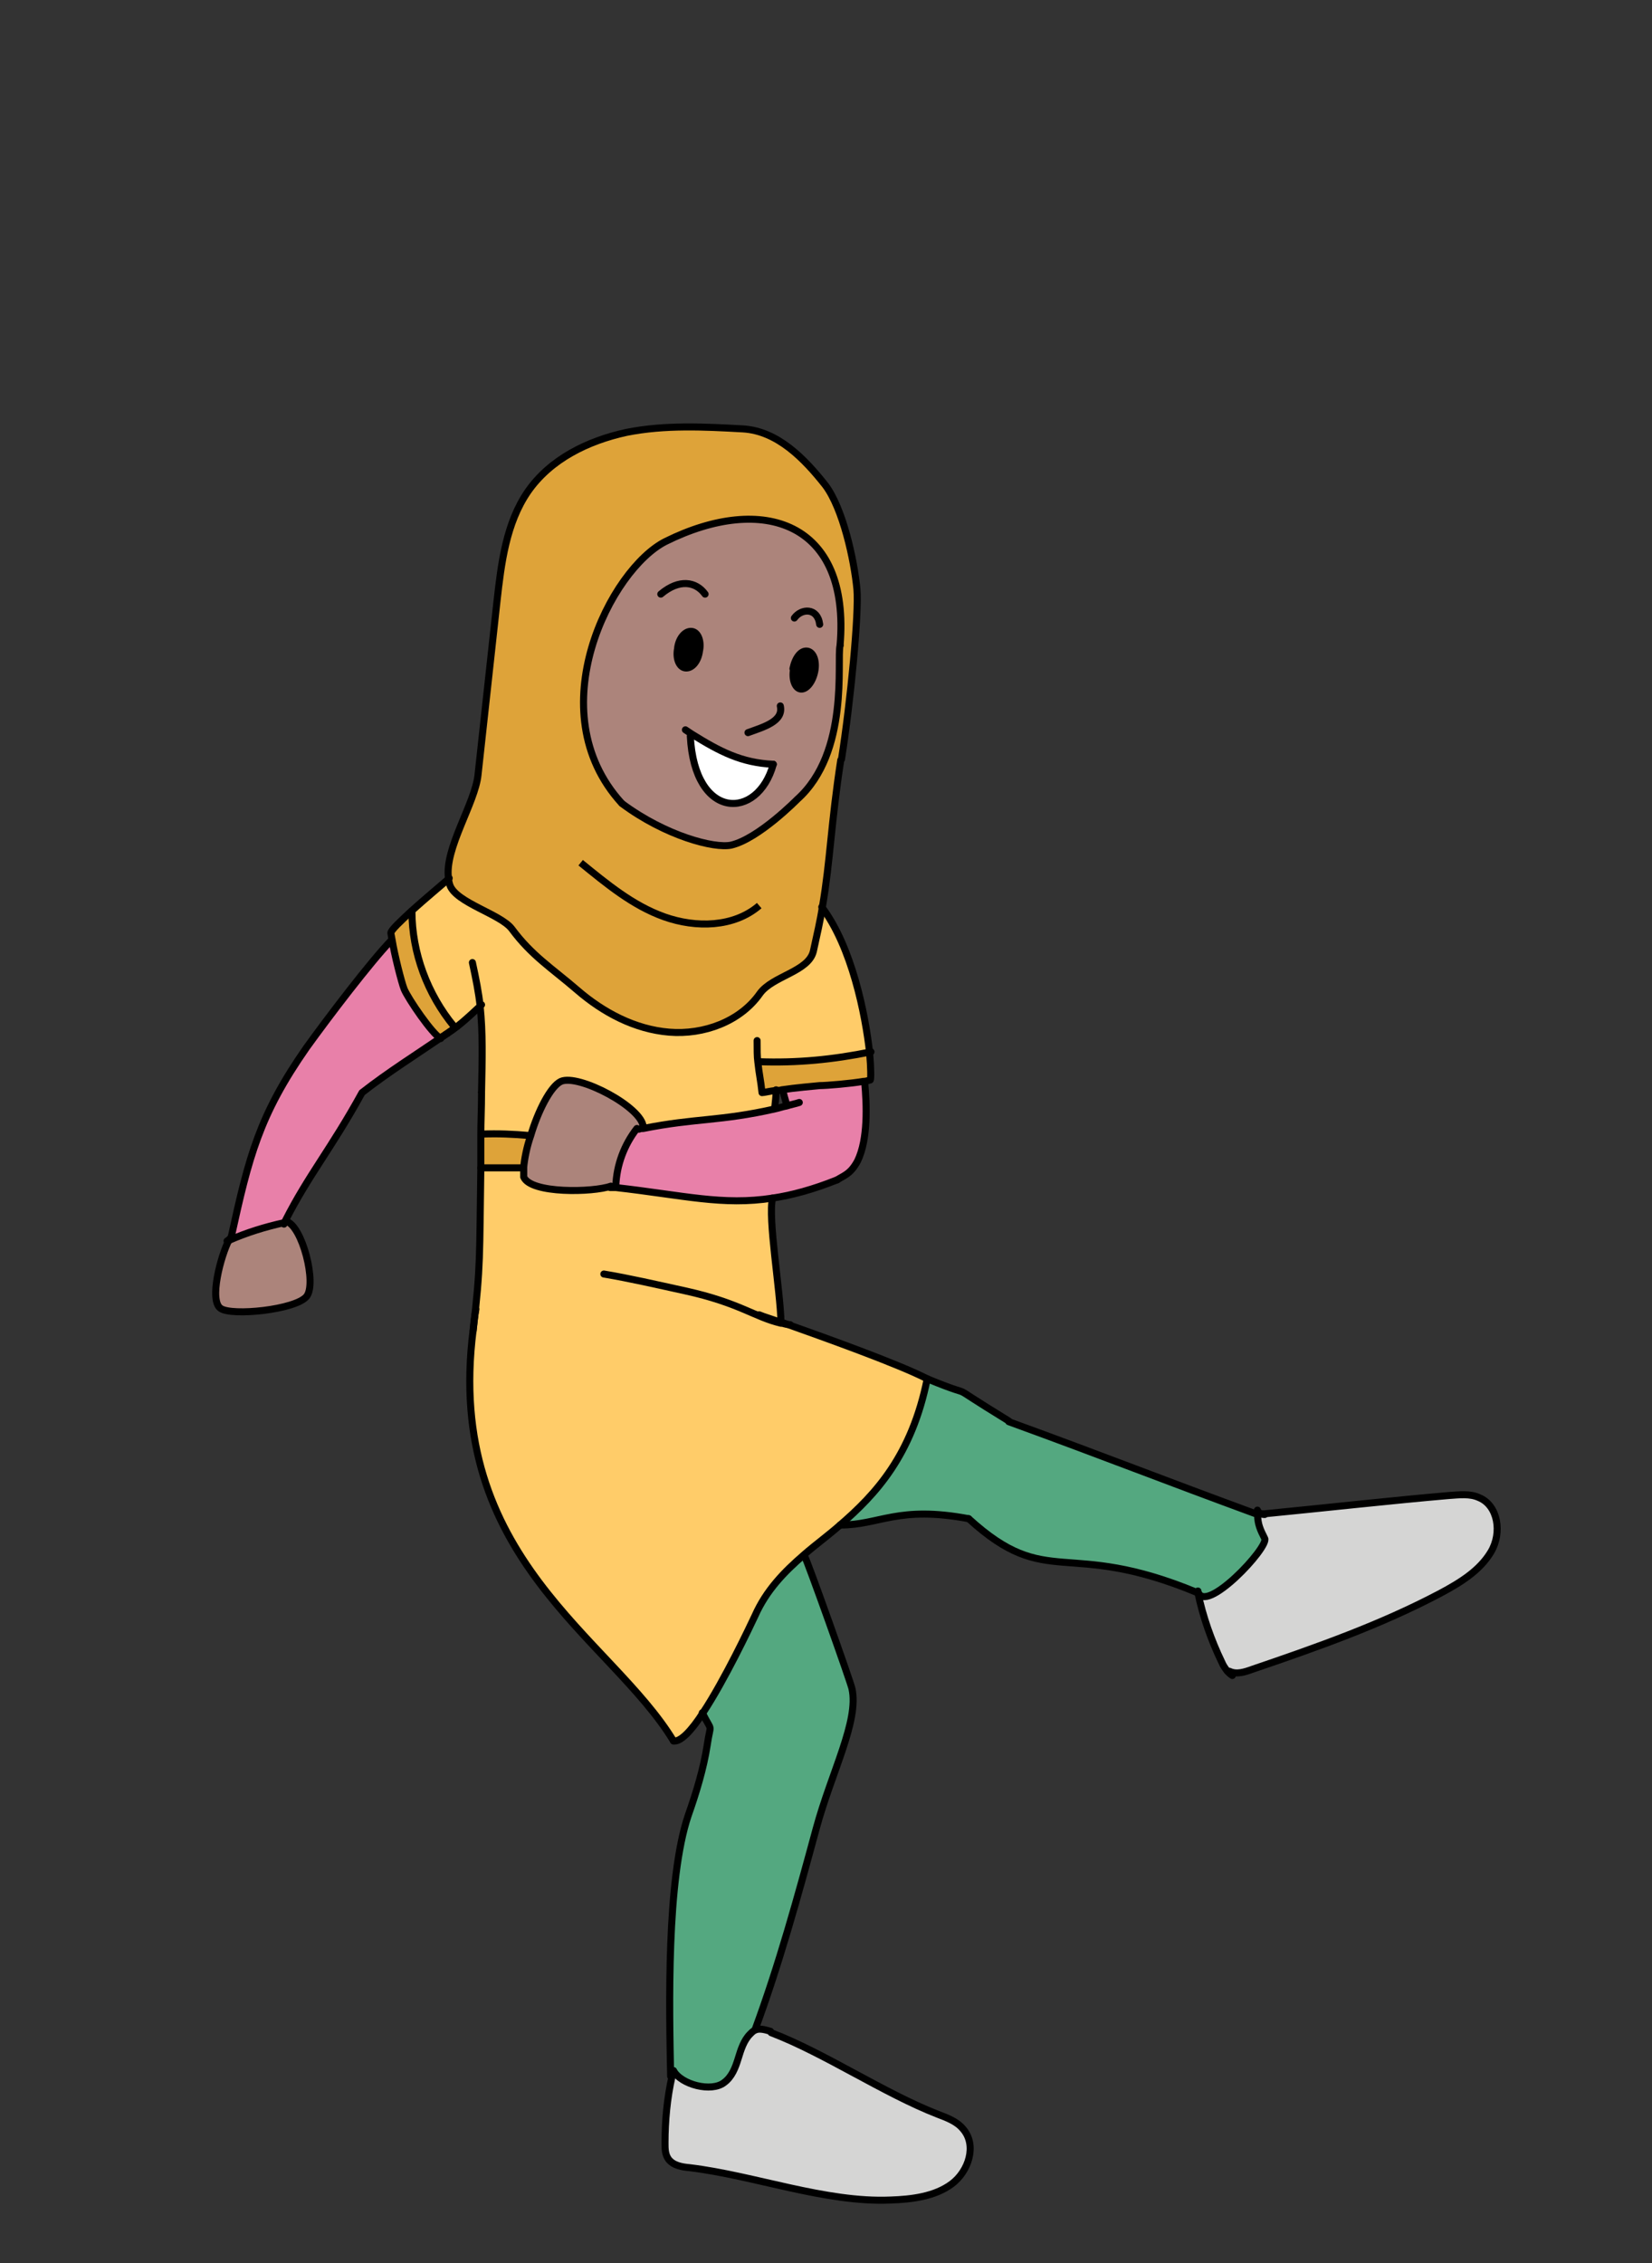 <?xml version="1.0" encoding="UTF-8"?><svg id="africaModest" xmlns="http://www.w3.org/2000/svg" width="235" height="321.9" viewBox="0 0 235 321.9"><rect x="0" y="0" width="235" height="321.9" fill="#333333" stroke="none"/><defs><style>.cls-1{stroke-linecap:round;stroke-linejoin:round;}.cls-1,.cls-2{fill:none;stroke:#000;}.cls-2{stroke-miterlimit:10;}.cls-3,.cls-4,.cls-5,.cls-6,.cls-7,.cls-8,.cls-9,.cls-10,.cls-11,.cls-12{stroke-width:0px;}.cls-4{fill:#face0b;}.cls-5{fill:#54a880;}.cls-6{fill:#ddbca1;}.cls-7{fill:#dea339;}.cls-8{fill:#ac847b;}.cls-9{fill:#d5d5d4;}.cls-10{fill:#fff;}.cls-11{fill:#ffcc69;}.cls-12{fill:#e880a9;}</style></defs><path class="cls-9" d="M210.4,213c2.8,1.2,3.2,5,1.7,7.7s-4.4,4.5-7.2,5.9c-8.5,4.5-17.7,7.7-26.7,10.8-1.1.4-2.3.7-3.3.3h-.3c-.3-.3-.6-.8-.8-1.3-1.5-3.1-2.7-6.5-3.4-9.9,0,0,0-.2,0-.2.9,3.6,10.2-6.3,9.5-7.5-.6-1.2-1-2-1-3.4.3,0,.7,0,1,0h0c8.2-.8,18.1-1.9,26.2-2.6,1.5-.1,3-.3,4.3.3Z"/><path class="cls-5" d="M179.9,218.8c.6,1.2-8.6,11.1-9.5,7.5,0,0,0,.2,0,.2h-.2c-18.8-7.8-21.2-.2-32.5-10.5-10.1-1.9-12.6.9-18.3.9,5.1-4.4,10.2-9.9,12.4-20.8,8.5,3.5,1-.5,11.6,6,13.9,5.1,21.4,8.1,35.4,13.2,0,1.4.4,2.2,1,3.4Z"/><path class="cls-9" d="M137,302.7c1.9,2.3.8,6-1.6,7.8s-5.6,2.2-8.7,2.3c-9.3.4-19.3-3.4-28.6-4.6-1.1-.1-2.3-.3-3-1.2-.5-.6-.5-1.5-.5-2.3,0-3.2.3-6.4,1-9.5,0-.3.1-.5.2-.8,1.1,2,5.4,3.1,7.2,1.7,1.1-.8,1.6-2.1,2-3.4.4-1.3.8-2.6,1.7-3.5.3-.3.5-.5.8-.6.5-.2,1.1-.1,2.1.2h.1c7.7,3,16.1,8.7,23.7,11.7,1.3.5,2.7,1.1,3.6,2.1Z"/><path class="cls-7" d="M110.4,155c-.9.1-1.6.3-1.9.3-.2-1.9-.5-2.5-.6-4.4h0c5.5.2,10.6-.3,16-1.4h0c.2,2.3.3,3.8.1,3.9,0,0-.5.2-1,.2-1.7.3-5.2.5-6.2.6-1,0-3.4.3-5.4.6-.3,0-.6,0-.9.1Z"/><path class="cls-11" d="M64.7,146.2v-.2c-3.9-4.6-6.1-10.5-6.1-16.4h0c2-1.9,4.4-3.9,5.2-4.6,0,.4.1.7.2,1,.9,2.5,7.2,4,8.8,6.2,2.9,3.8,5.7,5.6,9.3,8.7,3.7,3.2,8.3,5.6,13.1,6s10.1-1.5,12.9-5.5c1.7-2.4,6.8-3.1,7.6-6,.6-2.3,1-4.4,1.3-6.4,4.4,5.6,6.2,15.3,6.8,20.7h0c-5.4,1.1-10.5,1.6-16,1.4h0c.2,1.9.4,2.5.6,4.4.3,0,1-.2,1.9-.3,0,1.1-.1,1.5-.2,2.6-7.9,1.8-11.3,1.3-18.8,2.8h0c-.1-2.9-9.2-7.8-11.7-6.6-1.5.7-3.3,4.3-4.3,7.7h-.1c-2.2-.3-4.5-.4-6.8-.2h-.1c0-1.8,0-3.7.1-5.9,0-4.9.2-8.3-.2-12.2-3.4,3.2-3.5,3-4.7,3.9.4-.3.8-.6,1.1-.8Z"/><path class="cls-12" d="M109.9,170.4c-7.1,1.1-12.6-.4-22.3-1.5v-.3c.1-2.9,1.2-5.9,3-8.2h.2c.2,0,.4,0,.6,0,7.4-1.5,10.8-1,18.8-2.8.5-.1,1-.2,1.6-.4-.1-.8-.4-1.6-.5-2.3h0c2-.3,4.4-.5,5.4-.6,1,0,4.5-.3,6.2-.6h0c.3,3.3.5,8.3-1,11.3-1,1.9-2,2.1-2.9,2.7-3.5,1.4-6.5,2.2-9.2,2.6Z"/><path class="cls-7" d="M63.7,125c-.6-4.2,3.8-10.7,4.2-14.7.9-8.2,1.8-16.5,2.7-24.7.6-5.4,1.3-11.1,4.4-15.6,3.2-4.6,8.5-7.2,14-8.4,5.5-1.1,11.1-.8,16.6-.5,4.9.3,8.7,4.2,11.7,8,2.5,3.3,4.1,10.6,4.5,14.8.3,3.4-.9,16-2.2,24.2-1.4,9.1-1.5,14.4-2.6,20.8-.3,2-.8,4.1-1.3,6.4-.7,2.9-5.8,3.5-7.6,6-2.8,4-8,5.9-12.9,5.5s-9.4-2.8-13.1-6c-3.6-3.1-6.5-4.9-9.3-8.7-1.6-2.1-7.9-3.7-8.8-6.2-.1-.3-.2-.7-.2-1ZM119.5,91.8c1.5-17.5-10.9-21.7-24.8-14.8-7.8,3.9-18.2,24.1-6.3,37.2,6.3,4.7,13.1,6.4,15.5,5.9,3.9-.8,9.4-6.5,9.4-6.5,7.5-6.7,5.6-19.8,6.1-21.9Z"/><path class="cls-5" d="M121.2,240.1c1,4.6-2.9,11.8-5.1,19.9-2.6,9.6-5.3,19.4-8.7,28.6h0c-.3.2-.5.4-.8.8-.9,1-1.3,2.3-1.7,3.5-.4,1.2-.9,2.6-2,3.4-1.8,1.4-6.1.2-7.2-1.7,0,.3-.1.5-.2.8h0c-.3-9.8-.7-27.9,2.5-37.1,1.1-3.1,2.2-6.7,2.7-10,.5-3.3.8-1.5-.7-4.6,3.1-4.7,6.7-12,7.4-13.8,1.6-3.6,4.1-6.2,7-8.7.4.6,6.7,18.3,6.8,19Z"/><path class="cls-11" d="M67.2,189.2h0c1.1-9.3.9-10.6,1.1-23.2h6c0,.6,0,1.1,0,1.4,1,2.4,9.9,2.2,12.4,1.3.3,0,.5,0,.8,0,9.6,1.1,15.2,2.6,22.3,1.5-.7,2.8,1.1,13.1,1.2,17.7h0c0,0,.1,0,.2,0,5.9,2,16.3,5.7,20.6,8-2.2,10.9-7.3,16.4-12.4,20.8h0c-1.7,1.5-3.5,2.8-5.1,4.2-2.9,2.5-5.4,5.1-7,8.7-.8,1.7-4.3,9.1-7.4,13.8-1.6,2.5-3.2,4.2-4.2,4-8.9-14.7-32.6-26-28.5-58.4Z"/><path class="cls-8" d="M98.3,104.4l-.2.3c.5,12,9.5,12,11.8,4-4.5-.2-7.6-1.8-11.6-4.3ZM94.7,77.1c13.9-6.9,26.3-2.7,24.8,14.8-.5,2.1,1.4,15.2-6.1,21.9,0,0-5.5,5.6-9.4,6.5-2.4.5-9.3-1.3-15.5-5.9-11.9-13.1-1.4-33.3,6.3-37.2ZM116,95.6c.3-1.5-.2-2.8-1.1-2.9s-1.7,1-2,2.5c-.3,1.5.2,2.8,1,2.9.8.1,1.7-1,2-2.5ZM99.6,92.7c.3-1.4-.2-2.7-1.1-2.8-.9-.1-1.8.9-2,2.3-.3,1.4.2,2.7,1.1,2.8.9.1,1.8-.9,2-2.4Z"/><path class="cls-3" d="M114.9,92.7c.8.1,1.3,1.4,1.1,2.9-.3,1.5-1.2,2.6-2,2.5-.8-.1-1.3-1.4-1-2.9.3-1.5,1.2-2.6,2-2.5Z"/><path class="cls-4" d="M111.1,188.1c0,0,.1,0,.2,0,0,0-.1,0-.2,0h0Z"/><path class="cls-10" d="M110,108.7c-2.2,8-11.2,8-11.8-4l.2-.3c4,2.4,7.1,4,11.6,4.3Z"/><path class="cls-3" d="M98.5,89.8c.9.1,1.4,1.4,1.1,2.8-.3,1.4-1.2,2.5-2,2.4-.9-.1-1.4-1.4-1.1-2.8.3-1.4,1.2-2.5,2-2.3Z"/><path class="cls-8" d="M91.5,160.3h0c-.2.2-.4.2-.6.3h-.2c-1.8,2.2-2.9,5.1-3,8.1v.3c-.3,0-.6,0-.8,0-2.4.9-11.4,1.2-12.4-1.3-.1-.3-.1-.8,0-1.4.1-1.2.5-2.8,1-4.5,1.1-3.4,2.8-7,4.3-7.7,2.5-1.2,11.6,3.7,11.7,6.5Z"/><path class="cls-7" d="M75.3,161.5h.1c-.6,1.7-.9,3.4-1,4.6h0c-2,0-3.9,0-5.9,0h0c0-1.4,0-3,0-4.8h.1c2.3-.1,4.5,0,6.8.2Z"/><path class="cls-7" d="M64.6,146v.2c-.3.3-.6.5-1,.8,0,0,0,0,0,0-.2.1-.3.2-.6.4-.1,0-.2.1-.3.2-1.2-.6-4.6-5.6-5.2-7-.4-1-1.4-5-1.7-6.9-.1-.6-.2-1-.2-1.1,0-.4,1.4-1.7,2.9-3.1h0c0,6,2.2,11.9,6,16.5Z"/><path class="cls-6" d="M63.6,147c-.2.1-.4.3-.6.4.2-.2.4-.3.6-.4Z"/><path class="cls-12" d="M57.5,140.7c.6,1.4,4,6.4,5.2,7-3.2,2.2-7.5,4.9-11.2,7.8-4.4,8-7.6,11.7-10.9,18.2,0,0,0,.1-.1.2h0c-2.7.5-5.3,1.3-7.8,2.4,0-.2.2-.3.3-.4,2.5-11.4,4-17.3,10.7-26.9,3-4.3,9-12.2,12.1-15.3h.1c.4,2,1.3,5.9,1.7,6.9Z"/><path class="cls-8" d="M40.5,173.9c0,0,0-.1.1-.2h0c2.3.6,4.4,8.9,2.9,10.7-1.6,1.9-10.6,2.8-12.2,1.7-1.7-1.1,0-7.5,1.2-9.8,0,0,0,0,0,0,2.5-1.1,5.1-1.9,7.8-2.5h0Z"/><path class="cls-1" d="M62.7,147.7c-1.2-.6-4.6-5.6-5.2-7-.4-1-1.4-5-1.7-6.9-.1-.6-.2-1-.2-1.1,0-.4,1.4-1.7,2.9-3.1,2-1.8,4.4-3.8,5.2-4.5.1,0,.2-.2.2-.2"/><path class="cls-1" d="M63.6,147c-.2.1-.3.2-.6.4"/><path class="cls-1" d="M68.5,142.9c0,0-.2.2-.2.2-3.4,3.2-3.5,3-4.7,3.9"/><path class="cls-1" d="M55.7,133.7c-3,3.1-9,11-12.1,15.3-6.7,9.6-8.2,15.5-10.7,26.9"/><path class="cls-1" d="M65,146c0,0-.2.1-.3.2-.3.3-.7.5-1.1.8,0,0,0,0,0,0-.2.1-.4.3-.6.4-.1,0-.2.1-.3.2-3.2,2.2-7.5,4.9-11.2,7.8-4.4,8-7.6,11.7-10.9,18.2,0,0,0,.1-.1.2,0,0,0,.2-.1.3"/><path class="cls-1" d="M32.6,176.4c0-.2.2-.3.3-.4"/><path class="cls-1" d="M40.7,173.7c2.3.6,4.4,8.9,2.9,10.7-1.6,1.9-10.6,2.8-12.2,1.7-1.7-1.1,0-7.5,1.2-9.8"/><path class="cls-1" d="M107.7,148c0,1.3,0,2.3.1,3,.2,1.9.4,2.5.6,4.4.3,0,1-.2,1.9-.3.3,0,.6,0,.9-.1,2-.3,4.4-.5,5.4-.6,1,0,4.5-.3,6.2-.6.5,0,.9-.2,1-.2.1-.1.1-1.7-.1-3.9-.6-5.4-2.5-15-6.8-20.7"/><path class="cls-1" d="M119.1,167.8c-3.5,1.4-6.5,2.2-9.2,2.6-7.1,1.1-12.6-.4-22.3-1.5-.3,0-.5,0-.8,0"/><path class="cls-1" d="M113.7,156.8c-.6.2-1.2.3-1.8.5-.6.1-1.1.3-1.6.4-7.9,1.8-11.3,1.3-18.8,2.8-.2,0-.4,0-.6.1"/><path class="cls-1" d="M91.5,160.3c-.1-2.8-9.2-7.6-11.7-6.5-1.5.7-3.3,4.3-4.3,7.7-.6,1.7-.9,3.4-1,4.5,0,.6,0,1.1,0,1.4,1,2.4,9.9,2.2,12.4,1.3"/><path class="cls-1" d="M123,153.9c.3,3.2.5,8.1-1,11.2-1,1.9-2,2.1-2.9,2.7"/><path class="cls-1" d="M68.5,155.4c0,2.2-.1,4.1-.1,5.9,0,1.8,0,3.3,0,4.8-.2,12.6,0,13.8-1.1,23.2"/><path class="cls-1" d="M109.9,170.4s0,0,0,0c-.7,2.8,1.1,13.1,1.2,17.7h0"/><path class="cls-1" d="M67.2,136.9c.5,2.3.9,4.3,1.1,6.2.4,3.9.3,7.4.2,12.2"/><path class="cls-1" d="M131.9,196.1c-4.3-2.2-14.7-5.9-20.6-8,0,0-.1,0-.2,0-1.3-.5-2.4-.8-3.1-1.1"/><path class="cls-1" d="M114.4,221.2c.4.6,6.7,18.3,6.8,19,1,4.6-2.9,11.8-5.1,19.9-2.6,9.6-5.3,19.4-8.7,28.6"/><path class="cls-1" d="M99.9,243.6c1.5,3,1.2,1.2.7,4.6-.5,3.3-1.6,6.9-2.7,10-3.1,9.2-2.7,27.3-2.5,37.1"/><path class="cls-1" d="M67.7,186.2c-.2,1-.3,2-.4,3-4.1,32.4,19.6,43.7,28.5,58.4"/><path class="cls-1" d="M131.9,196.1c8.5,3.5,1-.5,11.6,6"/><path class="cls-1" d="M119.5,216.9c5.7,0,8.2-2.8,18.3-.9"/><path class="cls-1" d="M137.8,216c11.3,10.3,13.7,2.7,32.5,10.5"/><path class="cls-1" d="M178.9,215.4c-13.9-5.1-21.4-8.1-35.4-13.2"/><path class="cls-1" d="M170.4,226.3c.9,3.6,10.2-6.3,9.5-7.5-.6-1.2-1-2-1-3.4,0-1.4-.3,0,1,0"/><path class="cls-1" d="M174.9,237.7c1,.5,2.2.1,3.3-.3,9.1-3.1,18.2-6.3,26.7-10.8,2.8-1.5,5.6-3.2,7.2-5.9s1-6.6-1.7-7.7c-1.3-.6-2.8-.4-4.3-.3-8.1.7-18,1.8-26.2,2.6h0c-.3,0-.7,0-1,0"/><path class="cls-1" d="M170.4,226.3c0,0,0,.2,0,.2.7,3.4,1.9,6.8,3.4,9.9.2.5.5.9.8,1.3.2.2.4.4.7.6"/><path class="cls-1" d="M112.4,188.4c-.4,0-.8-.1-1.1-.2,0,0-.1,0-.2,0-3.8-.9-5.9-2.9-13.6-4.6-4.1-.9-8-1.8-11.6-2.4"/><path class="cls-2" d="M111.4,154.9c0,.8.4,1.6.5,2.3,0,0,0,.2,0,.2"/><path class="cls-1" d="M110.4,155s0,0,0,0c0,1.1-.1,1.5-.2,2.6"/><path class="cls-1" d="M131.9,196.1c-2.2,10.9-7.3,16.4-12.4,20.8h0c-1.7,1.5-3.5,2.8-5.1,4.2-2.9,2.5-5.4,5.1-7,8.7-.8,1.7-4.3,9.1-7.4,13.8-1.6,2.5-3.2,4.2-4.2,4"/><path class="cls-1" d="M95.8,294.5c1.1,2,5.4,3.1,7.2,1.7,1.1-.8,1.6-2.1,2-3.4.4-1.3.8-2.6,1.7-3.5.3-.3.5-.5.8-.6.5-.2,1.1-.1,2.1.2"/><path class="cls-1" d="M95.8,294.5c0,.3-.1.5-.2.8-.7,3.1-1,6.3-1,9.5,0,.8,0,1.6.5,2.3.7.9,1.9,1.1,3,1.2,9.2,1.1,19.3,5,28.6,4.6,3-.1,6.3-.5,8.7-2.3s3.6-5.5,1.6-7.8c-.9-1.1-2.3-1.6-3.6-2.1-7.7-3-16.1-8.7-23.7-11.6"/><path class="cls-1" d="M58.6,129.6c0,5.9,2.2,11.8,6,16.4"/><path class="cls-1" d="M107.9,151c5.5.2,10.6-.3,16-1.4"/><path class="cls-1" d="M90.6,160.5c-1.8,2.3-2.9,5.2-3,8.2"/><path class="cls-1" d="M68.5,161.3c2.3-.1,4.5,0,6.8.2"/><path class="cls-1" d="M68.4,166.1h5.9"/><path class="cls-1" d="M40.4,173.9c-2.7.6-5.3,1.4-7.8,2.5,0,0,0,0,0,0-.1,0-.2,0-.3.1"/><path class="cls-1" d="M119.5,91.8c1.5-17.5-10.9-21.7-24.8-14.8-7.8,3.9-18.2,24.1-6.3,37.2"/><path class="cls-1" d="M119.5,91.8c-.5,2.1,1.4,15.2-6.1,21.9,0,0-5.5,5.6-9.4,6.5-2.4.5-9.3-1.3-15.5-5.9"/><path class="cls-1" d="M116.6,88.8c-.3-2.4-2.6-2.3-3.6-.9"/><path class="cls-1" d="M100.3,84.5c-1.3-1.8-3.7-2.2-6.3,0"/><path class="cls-1" d="M111,100.4c.5,2.2-2.4,3-4.6,3.8"/><path class="cls-1" d="M112.9,95.1c-.3,1.5.2,2.8,1,2.9.8.1,1.7-1,2-2.5.3-1.5-.2-2.8-1.1-2.9s-1.7,1-2,2.5Z"/><path class="cls-1" d="M96.4,92.2c-.3,1.4.2,2.7,1.1,2.8.9.1,1.8-.9,2-2.4.3-1.4-.2-2.7-1.1-2.8-.9-.1-1.8.9-2,2.3Z"/><path class="cls-1" d="M110,108.7c-4.5-.2-7.6-1.8-11.6-4.3-.3-.2-.6-.4-.9-.6"/><path class="cls-1" d="M110,108.7c-2.2,8-11.2,8-11.8-4"/><path class="cls-1" d="M119.6,108.1c-1.4,9.1-1.5,14.4-2.6,20.8-.3,2-.8,4.1-1.3,6.4-.7,2.9-5.8,3.5-7.6,6-2.8,4-8,5.9-12.9,5.5s-9.4-2.8-13.1-6c-3.6-3.1-6.5-4.9-9.3-8.7-1.6-2.1-7.9-3.7-8.8-6.2-.1-.3-.2-.7-.2-1-.6-4.2,3.8-10.7,4.2-14.7.9-8.2,1.8-16.5,2.7-24.7.6-5.4,1.3-11.1,4.4-15.6,3.2-4.6,8.5-7.2,14-8.4,5.5-1.1,11.1-.8,16.6-.5,4.9.3,8.7,4.2,11.7,8,2.5,3.3,4.1,10.6,4.5,14.8.3,3.4-.9,16-2.2,24.2"/><path class="cls-2" d="M82.6,122.7c3.7,3,7.4,6.1,11.9,7.7,4.5,1.6,9.9,1.5,13.5-1.6"/></svg>